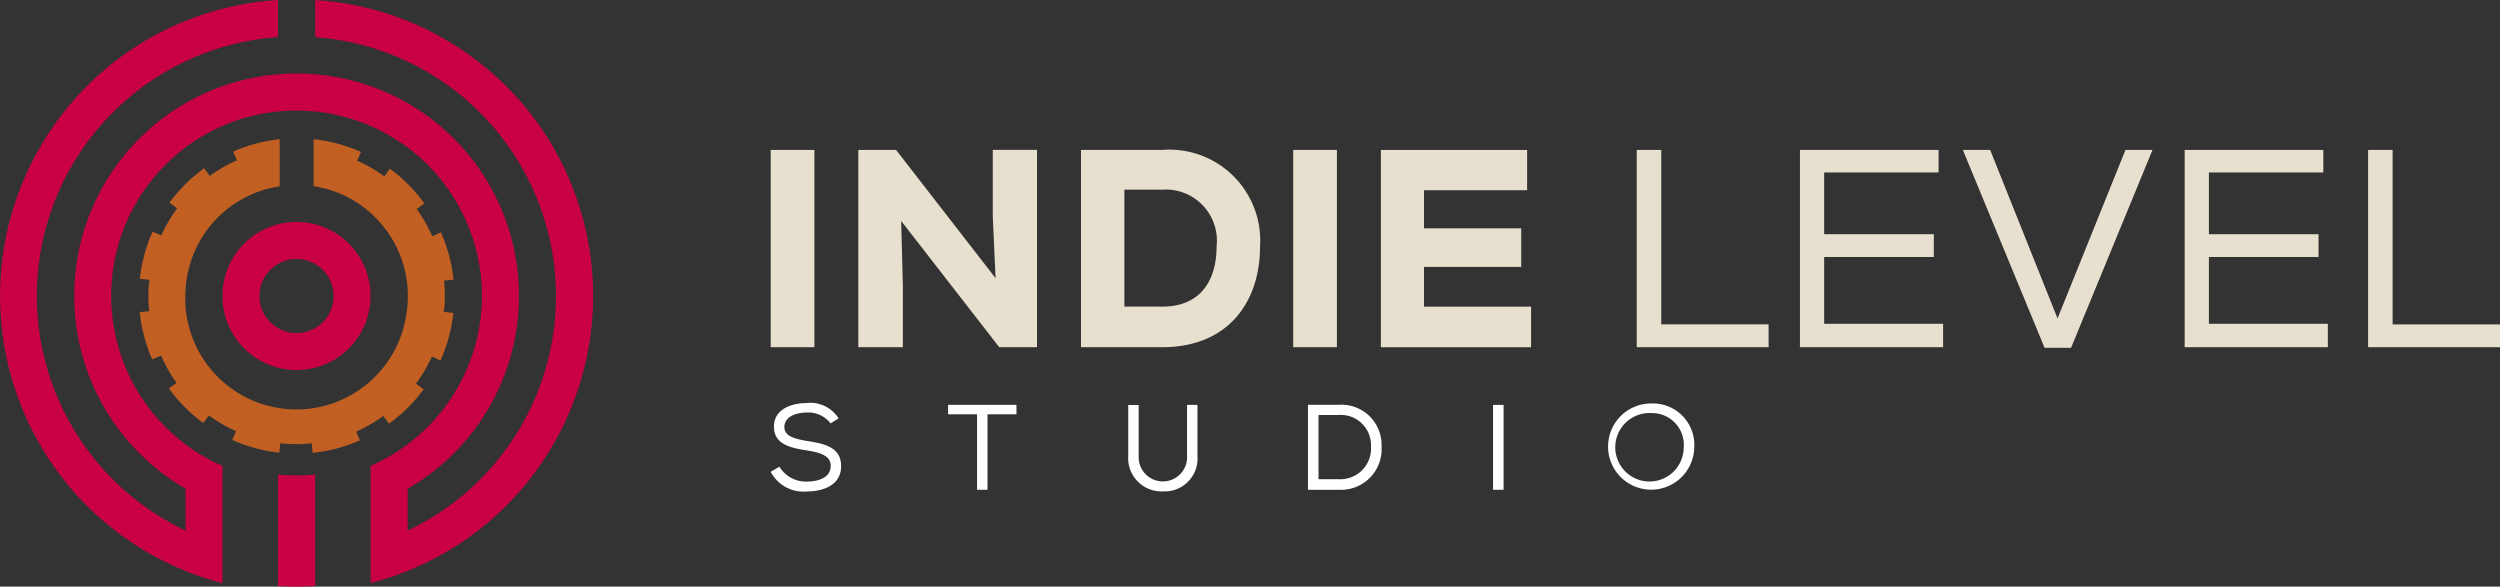 <svg xmlns="http://www.w3.org/2000/svg" width="139.487" height="32.731" viewBox="0 0 139.487 32.731">
  <rect x="0" y="0" width="139.487" height="32.731" fill="#333333" stroke="none"/>
  <g id="Logo_ILS_header" transform="translate(-39.999 -6.175)">
    <g id="Logo_ILS" transform="translate(19046 4284.175)">
      <path id="Trazado_32" data-name="Trazado 32" d="M225.553,223.591a8.317,8.317,0,0,0-.031-1.359l.528-.054a8.74,8.74,0,0,0-.7-2.638l-.489.216a8.248,8.248,0,0,0-.8-1.433c-.021-.03-.045-.057-.066-.087l.43-.312a8.822,8.822,0,0,0-1.923-1.935l-.312.426a8.191,8.191,0,0,0-1.517-.876l.217-.487a8.8,8.8,0,0,0-2.619-.709h-.013l-.015.129v2.492a6.078,6.078,0,0,1,.76.16,6.206,6.206,0,0,1,4.492,6.3c-.007.115-.016.23-.029.346s-.029.231-.048.344A6.2,6.2,0,0,1,211.1,222.76c.006-.118.016-.237.029-.356s.03-.237.05-.353a6.164,6.164,0,0,1,5.173-5.081v-2.63a8.749,8.749,0,0,0-2.6.693l.214.484a8.25,8.25,0,0,0-1.516.876l-.313-.432a8.824,8.824,0,0,0-1.936,1.922l.431.316a8.2,8.2,0,0,0-.887,1.511l-.482-.216a8.8,8.8,0,0,0-.712,2.624v.009l.534.059-.044.4a8.26,8.26,0,0,0,.03,1.349l-.528.054a8.74,8.74,0,0,0,.7,2.639l.489-.216a8.268,8.268,0,0,0,.807,1.442c.019.027.041.052.06.079l-.43.311a8.812,8.812,0,0,0,1.921,1.937l.313-.425.005,0a8.246,8.246,0,0,0,1.511.874l-.218.486a8.793,8.793,0,0,0,2.628.714h0l.057-.524a8.318,8.318,0,0,0,1.032.05c.243,0,.482-.022.72-.046l.054.53a8.743,8.743,0,0,0,2.639-.7l-.213-.483a8.289,8.289,0,0,0,1.517-.875l.312.432a8.819,8.819,0,0,0,1.938-1.919l-.43-.318a8.2,8.2,0,0,0,.888-1.51l.482.217a8.8,8.8,0,0,0,.715-2.632l0-.018-.535-.059Z" transform="translate(-19206.748 -4484.574)" fill="#c16022"/>
      <path id="Trazado_33" data-name="Trazado 33" d="M208.544,225.356v6.226a16.6,16.6,0,0,0,2.068,0v-6.224q-.51.05-1.034.051c-.349,0-.694-.017-1.033-.051m13.432-20.919a16.331,16.331,0,0,0-2.068-1.964,16.566,16.566,0,0,0-1.7-1.193c-.121-.074-.243-.146-.365-.216a16.557,16.557,0,0,0-2.068-1.01,16.436,16.436,0,0,0-5.16-1.172v2.075a14.481,14.481,0,0,1,5.16,27.527v-2.333a12.408,12.408,0,0,0,6.2-10.261V214.9a12.394,12.394,0,0,0-11.364-11.873c-.341-.028-.686-.043-1.034-.043s-.693.015-1.033.043a12.4,12.4,0,0,0-11.364,11.86V215.9a12.431,12.431,0,0,0,6.2,10.248v2.333a14.475,14.475,0,0,1,5.16-27.528v-2.073a16.69,16.69,0,0,0-3.092.492,16.474,16.474,0,0,0-8.272,5.063,16.563,16.563,0,0,0,0,21.918,16.4,16.4,0,0,0,2.068,1.965,16.648,16.648,0,0,0,1.7,1.192q.181.111.364.217a16.641,16.641,0,0,0,2.068,1.009,16.408,16.408,0,0,0,2.068.683v-6.542a10.35,10.35,0,0,1-6.2-9.032c-.006-.15-.01-.3-.01-.453s0-.3.01-.453a10.285,10.285,0,0,1,2.068-5.765,10.313,10.313,0,0,1,7.228-4.072c.34-.033.685-.051,1.033-.051s.694.018,1.034.051a10.341,10.341,0,0,1,9.3,9.836q.01.225.01.453c0,.152,0,.3-.01.453a10.356,10.356,0,0,1-6.2,9.032v6.536a16.565,16.565,0,0,0,4.136-1.684,16.422,16.422,0,0,0,4.136-3.379,16.564,16.564,0,0,0,0-21.917M213.7,215.114a4.136,4.136,0,0,0-8.252,0v.566a4.136,4.136,0,0,0,8.252,0Zm-3.092,2.074a2.067,2.067,0,1,1,1.034-1.79,2.054,2.054,0,0,1-1.034,1.79" transform="translate(-19199.031 -4476.882)" fill="#c90045"/>
    </g>
    <g id="Grupo_219" data-name="Grupo 219" transform="translate(20929 3343.774)">
      <rect id="Rectángulo_42" data-name="Rectángulo 42" width="2.438" height="11.006" transform="translate(-20846 -3329.233)" fill="#e8e0ce"/>
      <path id="Trazado_95" data-name="Trazado 95" d="M14.432,46.922l-.157-3.459v-3.7h2.469V50.774H14.637L9.165,43.73l.094,3.616v3.428H6.774V39.768H8.882Z" transform="translate(-20847.885 -3369)" fill="#e8e0ce"/>
      <path id="Trazado_96" data-name="Trazado 96" d="M28.5,39.768a5.072,5.072,0,0,1,5.472,5.425c0,2.877-1.62,5.582-5.472,5.582H23.984V39.768ZM26.406,48.51H28.5c2.39,0,3.05-1.761,3.05-3.349a2.854,2.854,0,0,0-3.05-3.176H26.406Z" transform="translate(-20852.672 -3369.001)" fill="#e8e0ce"/>
      <rect id="Rectángulo_43" data-name="Rectángulo 43" width="2.437" height="11.006" transform="translate(-20816.846 -3329.233)" fill="#e8e0ce"/>
      <path id="Trazado_97" data-name="Trazado 97" d="M55.544,50.774h-8.38V39.768h8.16v2.248H49.569v2.123h5.425v2.154H49.569V48.51h5.975Z" transform="translate(-20859.119 -3369)" fill="#e8e0ce"/>
      <path id="Trazado_98" data-name="Trazado 98" d="M68.312,49.5H74.3v1.274H66.944V39.768h1.368Z" transform="translate(-20864.623 -3369.001)" fill="#e8e0ce"/>
      <path id="Trazado_99" data-name="Trazado 99" d="M79.557,39.767h7.736v1.258H80.909v3.443h6.117v1.274H80.909v3.726h6.636v1.305H79.557Z" transform="translate(-20868.131 -3369)" fill="#e8e0ce"/>
      <path id="Trazado_100" data-name="Trazado 100" d="M93.674,39.767l3.758,9.4,3.79-9.4h1.509L98.187,50.806H96.709l-4.56-11.038Z" transform="translate(-20871.633 -3369)" fill="#e8e0ce"/>
      <path id="Trazado_101" data-name="Trazado 101" d="M109.294,39.767h7.736v1.258h-6.384v3.443h6.117v1.274h-6.117v3.726h6.636v1.305h-7.988Z" transform="translate(-20876.402 -3369)" fill="#e8e0ce"/>
      <path id="Trazado_102" data-name="Trazado 102" d="M124.843,49.5h5.99v1.274h-7.358V39.768h1.368Z" transform="translate(-20880.348 -3369.001)" fill="#e8e0ce"/>
      <path id="Trazado_104" data-name="Trazado 104" d="M33.149,59.863c-.6,0-1.245.237-1.245.811,0,.515.589.663,1.286.778.947.149,1.88.339,1.88,1.407s-1.021,1.408-1.928,1.408a2.056,2.056,0,0,1-2-1.1l.487-.284a1.718,1.718,0,0,0,1.522.832c.575,0,1.339-.182,1.339-.879.007-.588-.656-.757-1.366-.865-.913-.142-1.8-.352-1.8-1.312-.014-.987.994-1.326,1.813-1.326a1.856,1.856,0,0,1,1.793.859l-.447.277a1.572,1.572,0,0,0-1.332-.608" transform="translate(-20877.141 -3374.444)" fill="#fff"/>
      <path id="Trazado_105" data-name="Trazado 105" d="M44.852,60v-.528h3.815V60H47.051V64.21h-.582V60Z" transform="translate(-20880.955 -3374.483)" fill="#fff"/>
      <path id="Trazado_106" data-name="Trazado 106" d="M62.641,59.482v2.841A1.834,1.834,0,0,1,60.721,64.3a1.856,1.856,0,0,1-1.942-1.975V59.482h.582v2.841a1.352,1.352,0,1,0,2.7-.007V59.475h.575Z" transform="translate(-20884.83 -3374.483)" fill="#fff"/>
      <path id="Trazado_107" data-name="Trazado 107" d="M72.669,59.466h1.725a2.239,2.239,0,0,1,2.381,2.321,2.268,2.268,0,0,1-2.381,2.421H72.669V59.466Zm3.517,2.313a1.686,1.686,0,0,0-1.792-1.745H73.257v3.585h1.137a1.717,1.717,0,0,0,1.792-1.84" transform="translate(-20888.693 -3374.48)" fill="#fff"/>
      <rect id="Rectángulo_44" data-name="Rectángulo 44" width="0.588" height="4.735" transform="translate(-20805.697 -3315.007)" fill="#fff"/>
      <path id="Trazado_108" data-name="Trazado 108" d="M100.676,61.825a2.405,2.405,0,1,1-2.394-2.462,2.315,2.315,0,0,1,2.394,2.462M98.282,59.9a1.91,1.91,0,1,0,1.806,1.921A1.774,1.774,0,0,0,98.282,59.9" transform="translate(-20895.146 -3374.451)" fill="#fff"/>
    </g>
  </g>
</svg>
